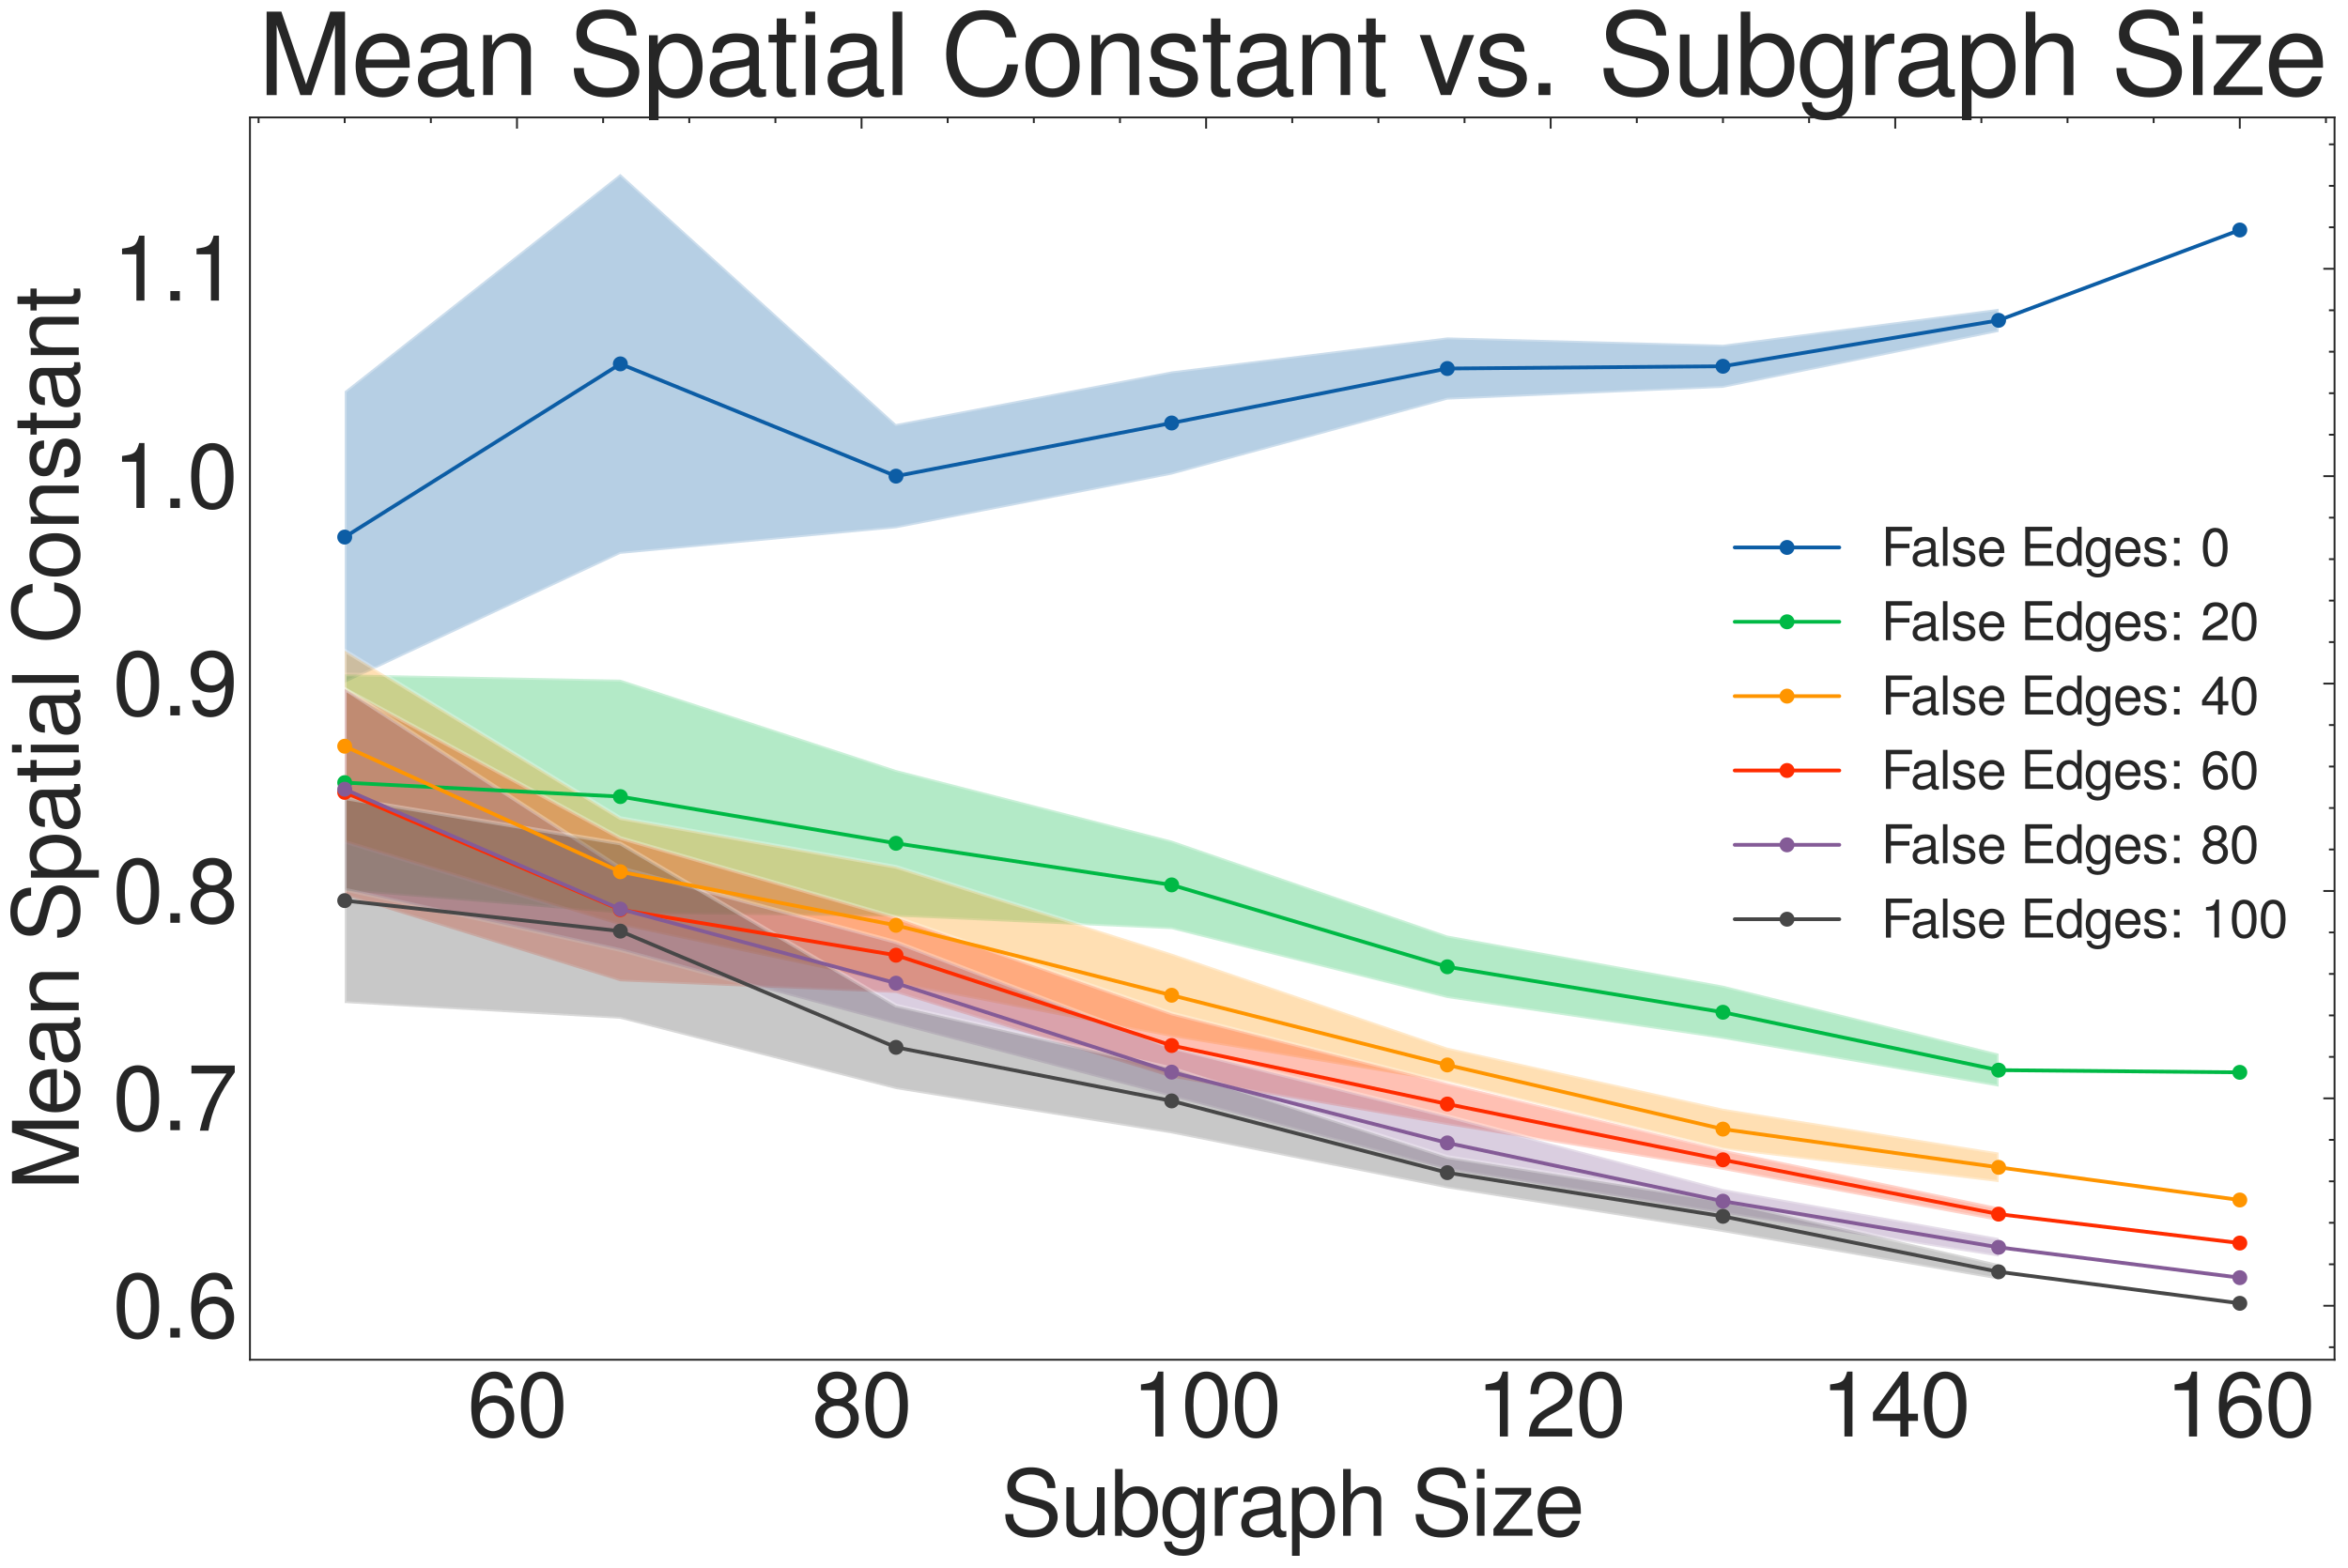 <?xml version="1.0" encoding="utf-8" standalone="no"?>
<!DOCTYPE svg PUBLIC "-//W3C//DTD SVG 1.1//EN"
  "http://www.w3.org/Graphics/SVG/1.1/DTD/svg11.dtd">
<svg xmlns:xlink="http://www.w3.org/1999/xlink" width="628.506pt" height="419.888pt" viewBox="0 0 628.506 419.888" xmlns="http://www.w3.org/2000/svg" version="1.1">
 <defs>
  <style type="text/css">*{stroke-linejoin: round; stroke-linecap: butt}</style>
 </defs>
 <g id="figure_1">
  <g id="patch_1">
   <path d="M 0 419.888 
L 628.506 419.888 
L 628.506 0 
L 0 0 
z
" style="fill: #ffffff"/>
  </g>
  <g id="axes_1">
   <g id="patch_2">
    <path d="M 66.906 364.088 
L 624.906 364.088 
L 624.906 31.448 
L 66.906 31.448 
z
" style="fill: #ffffff"/>
   </g>
   <g id="matplotlib.axis_1">
    <g id="xtick_1">
     <g id="line2d_1">
      <defs>
       <path id="mb6215bb2c9" d="M 0 0 
L 0 3 
" style="stroke: #262626; stroke-width: 0.5"/>
      </defs>
      <g>
       <use xlink:href="#mb6215bb2c9" x="138.385" y="31.448" style="fill: #262626; stroke: #262626; stroke-width: 0.5"/>
      </g>
     </g>
     <g id="text_1">
      <!-- $\mathdefault{60}$ -->
      <g style="fill: #262626" transform="translate(125.091 384.624) scale(0.24 -0.24)">
       <defs>
        <path id="NimbusSanL-Regu-36" d="M 3187 3382 
C 3078 4111 2592 4544 1901 4544 
C 1402 4544 954 4302 685 3900 
C 403 3460 275 2904 275 2081 
C 275 1321 390 836 659 434 
C 902 69 1299 -128 1798 -128 
C 2662 -128 3283 518 3283 1415 
C 3283 2268 2707 2868 1894 2868 
C 1446 2868 1094 2695 851 2362 
C 858 3444 1216 4044 1862 4044 
C 2259 4044 2534 3803 2624 3382 
L 3187 3382 
z
M 1824 2368 
C 2368 2368 2707 1986 2707 1370 
C 2707 793 2323 372 1805 372 
C 1280 372 883 813 883 1402 
C 883 1973 1267 2368 1824 2368 
z
" transform="scale(0.016)"/>
        <path id="NimbusSanL-Regu-30" d="M 1760 4544 
C 1338 4544 954 4360 717 4046 
C 422 3651 275 3044 275 2208 
C 275 683 787 -128 1760 -128 
C 2720 -128 3245 683 3245 2170 
C 3245 3050 3104 3638 2803 4046 
C 2566 4366 2189 4544 1760 4544 
z
M 1760 4044 
C 2368 4044 2669 3432 2669 2221 
C 2669 939 2374 340 1747 340 
C 1152 340 851 965 851 2202 
C 851 3438 1152 4044 1760 4044 
z
" transform="scale(0.016)"/>
       </defs>
       <use xlink:href="#NimbusSanL-Regu-36" transform="scale(0.996)"/>
       <use xlink:href="#NimbusSanL-Regu-30" transform="translate(55.392 0) scale(0.996)"/>
      </g>
     </g>
    </g>
    <g id="xtick_2">
     <g id="line2d_2">
      <g>
       <use xlink:href="#mb6215bb2c9" x="230.617" y="31.448" style="fill: #262626; stroke: #262626; stroke-width: 0.5"/>
      </g>
     </g>
     <g id="text_2">
      <!-- $\mathdefault{80}$ -->
      <g style="fill: #262626" transform="translate(217.323 384.624) scale(0.24 -0.24)">
       <defs>
        <path id="NimbusSanL-Regu-38" d="M 2502 2399 
C 2970 2680 3123 2910 3123 3338 
C 3123 4046 2566 4544 1760 4544 
C 960 4544 397 4046 397 3338 
C 397 2917 550 2687 1011 2399 
C 493 2150 237 1774 237 1276 
C 237 446 864 -128 1760 -128 
C 2656 -128 3283 447 3283 1270 
C 3283 1774 3027 2150 2502 2399 
z
M 1760 4044 
C 2240 4044 2547 3764 2547 3325 
C 2547 2904 2234 2624 1760 2624 
C 1286 2624 973 2904 973 3331 
C 973 3764 1286 4044 1760 4044 
z
M 1760 2149 
C 2323 2149 2707 1792 2707 1263 
C 2707 729 2323 372 1747 372 
C 1197 372 813 735 813 1263 
C 813 1792 1197 2149 1760 2149 
z
" transform="scale(0.016)"/>
       </defs>
       <use xlink:href="#NimbusSanL-Regu-38" transform="scale(0.996)"/>
       <use xlink:href="#NimbusSanL-Regu-30" transform="translate(55.392 0) scale(0.996)"/>
      </g>
     </g>
    </g>
    <g id="xtick_3">
     <g id="line2d_3">
      <g>
       <use xlink:href="#mb6215bb2c9" x="322.848" y="31.448" style="fill: #262626; stroke: #262626; stroke-width: 0.5"/>
      </g>
     </g>
     <g id="text_3">
      <!-- $\mathdefault{100}$ -->
      <g style="fill: #262626" transform="translate(302.907 384.624) scale(0.24 -0.24)">
       <defs>
        <path id="NimbusSanL-Regu-31" d="M 1658 3238 
L 1658 0 
L 2221 0 
L 2221 4545 
L 1850 4545 
C 1651 3847 1523 3751 653 3642 
L 653 3238 
L 1658 3238 
z
" transform="scale(0.016)"/>
       </defs>
       <use xlink:href="#NimbusSanL-Regu-31" transform="scale(0.996)"/>
       <use xlink:href="#NimbusSanL-Regu-30" transform="translate(55.392 0) scale(0.996)"/>
       <use xlink:href="#NimbusSanL-Regu-30" transform="translate(110.783 0) scale(0.996)"/>
      </g>
     </g>
    </g>
    <g id="xtick_4">
     <g id="line2d_4">
      <g>
       <use xlink:href="#mb6215bb2c9" x="415.08" y="31.448" style="fill: #262626; stroke: #262626; stroke-width: 0.5"/>
      </g>
     </g>
     <g id="text_4">
      <!-- $\mathdefault{120}$ -->
      <g style="fill: #262626" transform="translate(395.139 384.624) scale(0.24 -0.24)">
       <defs>
        <path id="NimbusSanL-Regu-32" d="M 3238 558 
L 851 558 
C 909 930 1114 1167 1670 1494 
L 2310 1840 
C 2944 2186 3270 2653 3270 3211 
C 3270 3589 3117 3942 2848 4185 
C 2579 4429 2246 4544 1818 4544 
C 1242 4544 813 4339 563 3955 
C 403 3711 333 3429 320 2967 
L 883 2967 
C 902 3275 941 3461 1018 3608 
C 1165 3884 1459 4051 1798 4051 
C 2310 4051 2694 3685 2694 3198 
C 2694 2839 2483 2531 2080 2301 
L 1491 1968 
C 544 1430 269 1000 218 0 
L 3238 0 
L 3238 558 
z
" transform="scale(0.016)"/>
       </defs>
       <use xlink:href="#NimbusSanL-Regu-31" transform="scale(0.996)"/>
       <use xlink:href="#NimbusSanL-Regu-32" transform="translate(55.392 0) scale(0.996)"/>
       <use xlink:href="#NimbusSanL-Regu-30" transform="translate(110.783 0) scale(0.996)"/>
      </g>
     </g>
    </g>
    <g id="xtick_5">
     <g id="line2d_5">
      <g>
       <use xlink:href="#mb6215bb2c9" x="507.311" y="31.448" style="fill: #262626; stroke: #262626; stroke-width: 0.5"/>
      </g>
     </g>
     <g id="text_5">
      <!-- $\mathdefault{140}$ -->
      <g style="fill: #262626" transform="translate(487.37 384.624) scale(0.24 -0.24)">
       <defs>
        <path id="NimbusSanL-Regu-34" d="M 2093 1088 
L 2093 0 
L 2656 0 
L 2656 1088 
L 3328 1088 
L 3328 1594 
L 2656 1594 
L 2656 4545 
L 2240 4545 
L 179 1684 
L 179 1088 
L 2093 1088 
z
M 2093 1594 
L 672 1594 
L 2093 3583 
L 2093 1594 
z
" transform="scale(0.016)"/>
       </defs>
       <use xlink:href="#NimbusSanL-Regu-31" transform="scale(0.996)"/>
       <use xlink:href="#NimbusSanL-Regu-34" transform="translate(55.392 0) scale(0.996)"/>
       <use xlink:href="#NimbusSanL-Regu-30" transform="translate(110.783 0) scale(0.996)"/>
      </g>
     </g>
    </g>
    <g id="xtick_6">
     <g id="line2d_6">
      <g>
       <use xlink:href="#mb6215bb2c9" x="599.542" y="31.448" style="fill: #262626; stroke: #262626; stroke-width: 0.5"/>
      </g>
     </g>
     <g id="text_6">
      <!-- $\mathdefault{160}$ -->
      <g style="fill: #262626" transform="translate(579.601 384.624) scale(0.24 -0.24)">
       <use xlink:href="#NimbusSanL-Regu-31" transform="scale(0.996)"/>
       <use xlink:href="#NimbusSanL-Regu-36" transform="translate(55.392 0) scale(0.996)"/>
       <use xlink:href="#NimbusSanL-Regu-30" transform="translate(110.783 0) scale(0.996)"/>
      </g>
     </g>
    </g>
    <g id="xtick_7">
     <g id="line2d_7">
      <defs>
       <path id="m97817e2dad" d="M 0 0 
L 0 1.5 
" style="stroke: #262626; stroke-width: 0.5"/>
      </defs>
      <g>
       <use xlink:href="#m97817e2dad" x="69.212" y="31.448" style="fill: #262626; stroke: #262626; stroke-width: 0.5"/>
      </g>
     </g>
    </g>
    <g id="xtick_8">
     <g id="line2d_8">
      <g>
       <use xlink:href="#m97817e2dad" x="92.27" y="31.448" style="fill: #262626; stroke: #262626; stroke-width: 0.5"/>
      </g>
     </g>
    </g>
    <g id="xtick_9">
     <g id="line2d_9">
      <g>
       <use xlink:href="#m97817e2dad" x="115.328" y="31.448" style="fill: #262626; stroke: #262626; stroke-width: 0.5"/>
      </g>
     </g>
    </g>
    <g id="xtick_10">
     <g id="line2d_10">
      <g>
       <use xlink:href="#m97817e2dad" x="161.443" y="31.448" style="fill: #262626; stroke: #262626; stroke-width: 0.5"/>
      </g>
     </g>
    </g>
    <g id="xtick_11">
     <g id="line2d_11">
      <g>
       <use xlink:href="#m97817e2dad" x="184.501" y="31.448" style="fill: #262626; stroke: #262626; stroke-width: 0.5"/>
      </g>
     </g>
    </g>
    <g id="xtick_12">
     <g id="line2d_12">
      <g>
       <use xlink:href="#m97817e2dad" x="207.559" y="31.448" style="fill: #262626; stroke: #262626; stroke-width: 0.5"/>
      </g>
     </g>
    </g>
    <g id="xtick_13">
     <g id="line2d_13">
      <g>
       <use xlink:href="#m97817e2dad" x="253.675" y="31.448" style="fill: #262626; stroke: #262626; stroke-width: 0.5"/>
      </g>
     </g>
    </g>
    <g id="xtick_14">
     <g id="line2d_14">
      <g>
       <use xlink:href="#m97817e2dad" x="276.733" y="31.448" style="fill: #262626; stroke: #262626; stroke-width: 0.5"/>
      </g>
     </g>
    </g>
    <g id="xtick_15">
     <g id="line2d_15">
      <g>
       <use xlink:href="#m97817e2dad" x="299.79" y="31.448" style="fill: #262626; stroke: #262626; stroke-width: 0.5"/>
      </g>
     </g>
    </g>
    <g id="xtick_16">
     <g id="line2d_16">
      <g>
       <use xlink:href="#m97817e2dad" x="345.906" y="31.448" style="fill: #262626; stroke: #262626; stroke-width: 0.5"/>
      </g>
     </g>
    </g>
    <g id="xtick_17">
     <g id="line2d_17">
      <g>
       <use xlink:href="#m97817e2dad" x="368.964" y="31.448" style="fill: #262626; stroke: #262626; stroke-width: 0.5"/>
      </g>
     </g>
    </g>
    <g id="xtick_18">
     <g id="line2d_18">
      <g>
       <use xlink:href="#m97817e2dad" x="392.022" y="31.448" style="fill: #262626; stroke: #262626; stroke-width: 0.5"/>
      </g>
     </g>
    </g>
    <g id="xtick_19">
     <g id="line2d_19">
      <g>
       <use xlink:href="#m97817e2dad" x="438.137" y="31.448" style="fill: #262626; stroke: #262626; stroke-width: 0.5"/>
      </g>
     </g>
    </g>
    <g id="xtick_20">
     <g id="line2d_20">
      <g>
       <use xlink:href="#m97817e2dad" x="461.195" y="31.448" style="fill: #262626; stroke: #262626; stroke-width: 0.5"/>
      </g>
     </g>
    </g>
    <g id="xtick_21">
     <g id="line2d_21">
      <g>
       <use xlink:href="#m97817e2dad" x="484.253" y="31.448" style="fill: #262626; stroke: #262626; stroke-width: 0.5"/>
      </g>
     </g>
    </g>
    <g id="xtick_22">
     <g id="line2d_22">
      <g>
       <use xlink:href="#m97817e2dad" x="530.369" y="31.448" style="fill: #262626; stroke: #262626; stroke-width: 0.5"/>
      </g>
     </g>
    </g>
    <g id="xtick_23">
     <g id="line2d_23">
      <g>
       <use xlink:href="#m97817e2dad" x="553.427" y="31.448" style="fill: #262626; stroke: #262626; stroke-width: 0.5"/>
      </g>
     </g>
    </g>
    <g id="xtick_24">
     <g id="line2d_24">
      <g>
       <use xlink:href="#m97817e2dad" x="576.485" y="31.448" style="fill: #262626; stroke: #262626; stroke-width: 0.5"/>
      </g>
     </g>
    </g>
    <g id="xtick_25">
     <g id="line2d_25">
      <g>
       <use xlink:href="#m97817e2dad" x="622.6" y="31.448" style="fill: #262626; stroke: #262626; stroke-width: 0.5"/>
      </g>
     </g>
    </g>
    <g id="text_7">
     <!-- Subgraph Size -->
     <g style="fill: #262626" transform="translate(267.911 411.195) scale(0.24 -0.24)">
      <defs>
       <path id="NimbusSanL-Regu-53" d="M 3814 3335 
C 3808 4255 3181 4788 2106 4788 
C 1082 4788 448 4260 448 3410 
C 448 2837 749 2477 1363 2316 
L 2522 2007 
C 3110 1852 3379 1614 3379 1247 
C 3379 995 3245 738 3046 597 
C 2861 468 2566 397 2189 397 
C 1683 397 1338 520 1114 790 
C 941 996 864 1222 870 1511 
L 307 1511 
C 314 1081 397 798 582 540 
C 902 103 1440 -128 2150 -128 
C 2707 -128 3162 1 3462 232 
C 3776 483 3974 901 3974 1307 
C 3974 1886 3616 2311 2982 2485 
L 1811 2801 
C 1248 2955 1043 3135 1043 3496 
C 1043 3972 1459 4288 2086 4288 
C 2829 4288 3245 3947 3251 3335 
L 3814 3335 
z
" transform="scale(0.016)"/>
       <path id="NimbusSanL-Regu-75" d="M 3085 33 
L 3085 3392 
L 2554 3392 
L 2554 1479 
C 2554 790 2195 340 1638 340 
C 1216 340 947 597 947 1003 
L 947 3392 
L 416 3392 
L 416 792 
C 416 232 832 -128 1485 -128 
C 1978 -128 2291 45 2605 488 
L 2605 33 
L 3085 33 
z
" transform="scale(0.016)"/>
       <path id="NimbusSanL-Regu-62" d="M 346 4672 
L 346 -2 
L 826 -2 
L 826 448 
C 1082 57 1421 -128 1888 -128 
C 2771 -128 3347 592 3347 1702 
C 3347 2786 2797 3456 1914 3456 
C 1453 3456 1126 3282 877 2905 
L 877 4672 
L 346 4672 
z
M 1811 2956 
C 2406 2956 2790 2440 2790 1645 
C 2790 887 2394 372 1811 372 
C 1248 372 877 881 877 1664 
C 877 2447 1248 2956 1811 2956 
z
" transform="scale(0.016)"/>
       <path id="NimbusSanL-Regu-67" d="M 2637 3341 
L 2637 2854 
C 2368 3252 2042 3438 1613 3438 
C 762 3438 186 2692 186 1600 
C 186 1048 333 598 608 276 
C 858 -7 1216 -173 1568 -173 
C 1990 -173 2285 6 2586 429 
L 2586 258 
C 2586 -192 2528 -465 2394 -649 
C 2253 -844 1978 -959 1651 -959 
C 1408 -959 1190 -896 1043 -783 
C 922 -688 870 -600 838 -406 
L 294 -406 
C 352 -1033 845 -1408 1632 -1408 
C 2131 -1408 2560 -1247 2778 -979 
C 3034 -671 3130 -249 3130 538 
L 3130 3341 
L 2637 3341 
z
M 1670 2944 
C 2246 2944 2586 2455 2586 1613 
C 2586 808 2240 320 1677 320 
C 1094 320 742 816 742 1632 
C 742 2442 1101 2944 1670 2944 
z
" transform="scale(0.016)"/>
       <path id="NimbusSanL-Regu-72" d="M 442 3359 
L 442 0 
L 979 0 
L 979 1741 
C 979 2221 1101 2535 1357 2720 
C 1523 2842 1683 2880 2054 2880 
L 2054 3432 
C 1965 3444 1920 3444 1850 3444 
C 1504 3444 1242 3240 934 2746 
L 934 3359 
L 442 3359 
z
" transform="scale(0.016)"/>
       <path id="NimbusSanL-Regu-61" d="M 3424 333 
C 3366 320 3341 320 3309 320 
C 3123 320 3021 415 3021 581 
L 3021 2545 
C 3021 3137 2586 3456 1760 3456 
C 1274 3456 870 3316 646 3066 
C 493 2893 429 2702 416 2370 
L 954 2370 
C 998 2777 1242 2962 1741 2962 
C 2221 2962 2490 2783 2490 2465 
L 2490 2325 
C 2490 2101 2355 2006 1933 1955 
C 1178 1860 1062 1834 858 1751 
C 467 1592 269 1292 269 859 
C 269 254 691 -128 1370 -128 
C 1792 -128 2131 19 2509 365 
C 2547 25 2714 -128 3059 -128 
C 3168 -128 3251 -116 3424 -70 
L 3424 333 
z
M 2490 1072 
C 2490 893 2438 785 2278 639 
C 2061 441 1798 340 1485 340 
C 1069 340 826 537 826 874 
C 826 1225 1062 1403 1632 1486 
C 2195 1562 2310 1588 2490 1670 
L 2490 1072 
z
" transform="scale(0.016)"/>
       <path id="NimbusSanL-Regu-70" d="M 346 -1408 
L 883 -1408 
L 883 320 
C 1165 -27 1478 -180 1914 -180 
C 2778 -180 3347 522 3347 1599 
C 3347 2734 2797 3444 1907 3444 
C 1453 3444 1088 3238 838 2841 
L 838 3349 
L 346 3349 
L 346 -1408 
z
M 1818 2944 
C 2406 2944 2790 2420 2790 1612 
C 2790 843 2400 320 1818 320 
C 1254 320 883 837 883 1632 
C 883 2427 1254 2944 1818 2944 
z
" transform="scale(0.016)"/>
       <path id="NimbusSanL-Regu-68" d="M 448 4672 
L 448 -2 
L 979 -2 
L 979 1852 
C 979 2539 1338 2988 1888 2988 
C 2061 2988 2234 2930 2362 2834 
C 2515 2725 2579 2564 2579 2327 
L 2579 -2 
L 3110 -2 
L 3110 2538 
C 3110 3103 2707 3456 2054 3456 
C 1581 3456 1293 3308 979 2898 
L 979 4672 
L 448 4672 
z
" transform="scale(0.016)"/>
       <path id="NimbusSanL-Regu-69" d="M 960 3359 
L 429 3359 
L 429 0 
L 960 0 
L 960 3359 
z
M 960 4672 
L 422 4672 
L 422 3999 
L 960 3999 
L 960 4672 
z
" transform="scale(0.016)"/>
       <path id="NimbusSanL-Regu-7a" d="M 2835 3348 
L 333 3348 
L 333 2880 
L 2202 2880 
L 198 481 
L 198 0 
L 2925 0 
L 2925 468 
L 845 468 
L 2835 2874 
L 2835 3348 
z
" transform="scale(0.016)"/>
       <path id="NimbusSanL-Regu-65" d="M 3283 1529 
C 3283 2034 3245 2338 3149 2584 
C 2931 3127 2419 3456 1792 3456 
C 858 3456 256 2742 256 1645 
C 256 547 838 -128 1779 -128 
C 2547 -128 3078 310 3213 1044 
L 2675 1044 
C 2528 598 2227 365 1798 365 
C 1459 365 1171 520 992 805 
C 864 998 819 1193 813 1529 
L 3283 1529 
z
M 826 1984 
C 870 2577 1248 2962 1786 2962 
C 2310 2962 2714 2530 2714 1984 
C 2714 1984 2714 1984 2707 1984 
L 826 1984 
z
" transform="scale(0.016)"/>
      </defs>
      <use xlink:href="#NimbusSanL-Regu-53" transform="scale(0.996)"/>
      <use xlink:href="#NimbusSanL-Regu-75" transform="translate(66.45 0) scale(0.996)"/>
      <use xlink:href="#NimbusSanL-Regu-62" transform="translate(121.842 0) scale(0.996)"/>
      <use xlink:href="#NimbusSanL-Regu-67" transform="translate(177.233 0) scale(0.996)"/>
      <use xlink:href="#NimbusSanL-Regu-72" transform="translate(231.629 0) scale(0.996)"/>
      <use xlink:href="#NimbusSanL-Regu-61" transform="translate(263.808 0) scale(0.996)"/>
      <use xlink:href="#NimbusSanL-Regu-70" transform="translate(319.2 0) scale(0.996)"/>
      <use xlink:href="#NimbusSanL-Regu-68" transform="translate(374.591 0) scale(0.996)"/>
      <use xlink:href="#NimbusSanL-Regu-53" transform="translate(457.678 0) scale(0.996)"/>
      <use xlink:href="#NimbusSanL-Regu-69" transform="translate(524.128 0) scale(0.996)"/>
      <use xlink:href="#NimbusSanL-Regu-7a" transform="translate(546.245 0) scale(0.996)"/>
      <use xlink:href="#NimbusSanL-Regu-65" transform="translate(594.565 0) scale(0.996)"/>
     </g>
    </g>
   </g>
   <g id="matplotlib.axis_2">
    <g id="ytick_1">
     <g id="line2d_26">
      <defs>
       <path id="ma98d9c7841" d="M 0 0 
L -3 0 
" style="stroke: #262626; stroke-width: 0.5"/>
      </defs>
      <g>
       <use xlink:href="#ma98d9c7841" x="624.906" y="349.625" style="fill: #262626; stroke: #262626; stroke-width: 0.5"/>
      </g>
     </g>
     <g id="text_8">
      <!-- $\mathdefault{0.6}$ -->
      <g style="fill: #262626" transform="translate(30.171 358.143) scale(0.24 -0.24)">
       <defs>
        <path id="NimbusSanL-Regu-2e" d="M 1222 667 
L 557 667 
L 557 0 
L 1222 0 
L 1222 667 
z
" transform="scale(0.016)"/>
       </defs>
       <use xlink:href="#NimbusSanL-Regu-30" transform="scale(0.996)"/>
       <use xlink:href="#NimbusSanL-Regu-2e" transform="translate(55.392 0) scale(0.996)"/>
       <use xlink:href="#NimbusSanL-Regu-36" transform="translate(83.087 0) scale(0.996)"/>
      </g>
     </g>
    </g>
    <g id="ytick_2">
     <g id="line2d_27">
      <g>
       <use xlink:href="#ma98d9c7841" x="624.906" y="294.093" style="fill: #262626; stroke: #262626; stroke-width: 0.5"/>
      </g>
     </g>
     <g id="text_9">
      <!-- $\mathdefault{0.7}$ -->
      <g style="fill: #262626" transform="translate(30.171 302.611) scale(0.24 -0.24)">
       <defs>
        <path id="NimbusSanL-Regu-37" d="M 3328 4525 
L 294 4525 
L 294 3968 
L 2746 3968 
C 1664 2418 1222 1466 883 -32 
L 1485 -32 
C 1734 1427 2304 2681 3328 4051 
L 3328 4525 
z
" transform="scale(0.016)"/>
       </defs>
       <use xlink:href="#NimbusSanL-Regu-30" transform="scale(0.996)"/>
       <use xlink:href="#NimbusSanL-Regu-2e" transform="translate(55.392 0) scale(0.996)"/>
       <use xlink:href="#NimbusSanL-Regu-37" transform="translate(83.087 0) scale(0.996)"/>
      </g>
     </g>
    </g>
    <g id="ytick_3">
     <g id="line2d_28">
      <g>
       <use xlink:href="#ma98d9c7841" x="624.906" y="238.562" style="fill: #262626; stroke: #262626; stroke-width: 0.5"/>
      </g>
     </g>
     <g id="text_10">
      <!-- $\mathdefault{0.8}$ -->
      <g style="fill: #262626" transform="translate(30.171 247.08) scale(0.24 -0.24)">
       <use xlink:href="#NimbusSanL-Regu-30" transform="scale(0.996)"/>
       <use xlink:href="#NimbusSanL-Regu-2e" transform="translate(55.392 0) scale(0.996)"/>
       <use xlink:href="#NimbusSanL-Regu-38" transform="translate(83.087 0) scale(0.996)"/>
      </g>
     </g>
    </g>
    <g id="ytick_4">
     <g id="line2d_29">
      <g>
       <use xlink:href="#ma98d9c7841" x="624.906" y="183.031" style="fill: #262626; stroke: #262626; stroke-width: 0.5"/>
      </g>
     </g>
     <g id="text_11">
      <!-- $\mathdefault{0.9}$ -->
      <g style="fill: #262626" transform="translate(30.171 191.549) scale(0.24 -0.24)">
       <defs>
        <path id="NimbusSanL-Regu-39" d="M 339 1064 
C 448 316 934 -128 1626 -128 
C 2125 -128 2579 114 2842 516 
C 3130 956 3258 1512 3258 2335 
C 3258 3095 3142 3580 2874 3982 
C 2624 4347 2227 4544 1728 4544 
C 864 4544 243 3909 243 3027 
C 243 2190 819 1600 1638 1600 
C 2067 1600 2381 1754 2675 2106 
C 2669 991 2310 372 1664 372 
C 1267 372 992 624 902 1064 
L 339 1064 
z
M 1722 4051 
C 2246 4051 2643 3622 2643 3041 
C 2643 2491 2253 2100 1702 2100 
C 1158 2100 819 2472 819 3072 
C 819 3640 1203 4051 1722 4051 
z
" transform="scale(0.016)"/>
       </defs>
       <use xlink:href="#NimbusSanL-Regu-30" transform="scale(0.996)"/>
       <use xlink:href="#NimbusSanL-Regu-2e" transform="translate(55.392 0) scale(0.996)"/>
       <use xlink:href="#NimbusSanL-Regu-39" transform="translate(83.087 0) scale(0.996)"/>
      </g>
     </g>
    </g>
    <g id="ytick_5">
     <g id="line2d_30">
      <g>
       <use xlink:href="#ma98d9c7841" x="624.906" y="127.499" style="fill: #262626; stroke: #262626; stroke-width: 0.5"/>
      </g>
     </g>
     <g id="text_12">
      <!-- $\mathdefault{1.0}$ -->
      <g style="fill: #262626" transform="translate(30.171 136.017) scale(0.24 -0.24)">
       <use xlink:href="#NimbusSanL-Regu-31" transform="scale(0.996)"/>
       <use xlink:href="#NimbusSanL-Regu-2e" transform="translate(55.392 0) scale(0.996)"/>
       <use xlink:href="#NimbusSanL-Regu-30" transform="translate(83.087 0) scale(0.996)"/>
      </g>
     </g>
    </g>
    <g id="ytick_6">
     <g id="line2d_31">
      <g>
       <use xlink:href="#ma98d9c7841" x="624.906" y="71.968" style="fill: #262626; stroke: #262626; stroke-width: 0.5"/>
      </g>
     </g>
     <g id="text_13">
      <!-- $\mathdefault{1.1}$ -->
      <g style="fill: #262626" transform="translate(30.171 80.486) scale(0.24 -0.24)">
       <use xlink:href="#NimbusSanL-Regu-31" transform="scale(0.996)"/>
       <use xlink:href="#NimbusSanL-Regu-2e" transform="translate(55.392 0) scale(0.996)"/>
       <use xlink:href="#NimbusSanL-Regu-31" transform="translate(83.087 0) scale(0.996)"/>
      </g>
     </g>
    </g>
    <g id="ytick_7">
     <g id="line2d_32">
      <defs>
       <path id="mb65199cc79" d="M 0 0 
L -1.5 0 
" style="stroke: #262626; stroke-width: 0.5"/>
      </defs>
      <g>
       <use xlink:href="#mb65199cc79" x="624.906" y="360.731" style="fill: #262626; stroke: #262626; stroke-width: 0.5"/>
      </g>
     </g>
    </g>
    <g id="ytick_8">
     <g id="line2d_33">
      <g>
       <use xlink:href="#mb65199cc79" x="624.906" y="338.518" style="fill: #262626; stroke: #262626; stroke-width: 0.5"/>
      </g>
     </g>
    </g>
    <g id="ytick_9">
     <g id="line2d_34">
      <g>
       <use xlink:href="#mb65199cc79" x="624.906" y="327.412" style="fill: #262626; stroke: #262626; stroke-width: 0.5"/>
      </g>
     </g>
    </g>
    <g id="ytick_10">
     <g id="line2d_35">
      <g>
       <use xlink:href="#mb65199cc79" x="624.906" y="316.306" style="fill: #262626; stroke: #262626; stroke-width: 0.5"/>
      </g>
     </g>
    </g>
    <g id="ytick_11">
     <g id="line2d_36">
      <g>
       <use xlink:href="#mb65199cc79" x="624.906" y="305.2" style="fill: #262626; stroke: #262626; stroke-width: 0.5"/>
      </g>
     </g>
    </g>
    <g id="ytick_12">
     <g id="line2d_37">
      <g>
       <use xlink:href="#mb65199cc79" x="624.906" y="282.987" style="fill: #262626; stroke: #262626; stroke-width: 0.5"/>
      </g>
     </g>
    </g>
    <g id="ytick_13">
     <g id="line2d_38">
      <g>
       <use xlink:href="#mb65199cc79" x="624.906" y="271.881" style="fill: #262626; stroke: #262626; stroke-width: 0.5"/>
      </g>
     </g>
    </g>
    <g id="ytick_14">
     <g id="line2d_39">
      <g>
       <use xlink:href="#mb65199cc79" x="624.906" y="260.775" style="fill: #262626; stroke: #262626; stroke-width: 0.5"/>
      </g>
     </g>
    </g>
    <g id="ytick_15">
     <g id="line2d_40">
      <g>
       <use xlink:href="#mb65199cc79" x="624.906" y="249.668" style="fill: #262626; stroke: #262626; stroke-width: 0.5"/>
      </g>
     </g>
    </g>
    <g id="ytick_16">
     <g id="line2d_41">
      <g>
       <use xlink:href="#mb65199cc79" x="624.906" y="227.456" style="fill: #262626; stroke: #262626; stroke-width: 0.5"/>
      </g>
     </g>
    </g>
    <g id="ytick_17">
     <g id="line2d_42">
      <g>
       <use xlink:href="#mb65199cc79" x="624.906" y="216.349" style="fill: #262626; stroke: #262626; stroke-width: 0.5"/>
      </g>
     </g>
    </g>
    <g id="ytick_18">
     <g id="line2d_43">
      <g>
       <use xlink:href="#mb65199cc79" x="624.906" y="205.243" style="fill: #262626; stroke: #262626; stroke-width: 0.5"/>
      </g>
     </g>
    </g>
    <g id="ytick_19">
     <g id="line2d_44">
      <g>
       <use xlink:href="#mb65199cc79" x="624.906" y="194.137" style="fill: #262626; stroke: #262626; stroke-width: 0.5"/>
      </g>
     </g>
    </g>
    <g id="ytick_20">
     <g id="line2d_45">
      <g>
       <use xlink:href="#mb65199cc79" x="624.906" y="171.924" style="fill: #262626; stroke: #262626; stroke-width: 0.5"/>
      </g>
     </g>
    </g>
    <g id="ytick_21">
     <g id="line2d_46">
      <g>
       <use xlink:href="#mb65199cc79" x="624.906" y="160.818" style="fill: #262626; stroke: #262626; stroke-width: 0.5"/>
      </g>
     </g>
    </g>
    <g id="ytick_22">
     <g id="line2d_47">
      <g>
       <use xlink:href="#mb65199cc79" x="624.906" y="149.712" style="fill: #262626; stroke: #262626; stroke-width: 0.5"/>
      </g>
     </g>
    </g>
    <g id="ytick_23">
     <g id="line2d_48">
      <g>
       <use xlink:href="#mb65199cc79" x="624.906" y="138.606" style="fill: #262626; stroke: #262626; stroke-width: 0.5"/>
      </g>
     </g>
    </g>
    <g id="ytick_24">
     <g id="line2d_49">
      <g>
       <use xlink:href="#mb65199cc79" x="624.906" y="116.393" style="fill: #262626; stroke: #262626; stroke-width: 0.5"/>
      </g>
     </g>
    </g>
    <g id="ytick_25">
     <g id="line2d_50">
      <g>
       <use xlink:href="#mb65199cc79" x="624.906" y="105.287" style="fill: #262626; stroke: #262626; stroke-width: 0.5"/>
      </g>
     </g>
    </g>
    <g id="ytick_26">
     <g id="line2d_51">
      <g>
       <use xlink:href="#mb65199cc79" x="624.906" y="94.181" style="fill: #262626; stroke: #262626; stroke-width: 0.5"/>
      </g>
     </g>
    </g>
    <g id="ytick_27">
     <g id="line2d_52">
      <g>
       <use xlink:href="#mb65199cc79" x="624.906" y="83.074" style="fill: #262626; stroke: #262626; stroke-width: 0.5"/>
      </g>
     </g>
    </g>
    <g id="ytick_28">
     <g id="line2d_53">
      <g>
       <use xlink:href="#mb65199cc79" x="624.906" y="60.862" style="fill: #262626; stroke: #262626; stroke-width: 0.5"/>
      </g>
     </g>
    </g>
    <g id="ytick_29">
     <g id="line2d_54">
      <g>
       <use xlink:href="#mb65199cc79" x="624.906" y="49.755" style="fill: #262626; stroke: #262626; stroke-width: 0.5"/>
      </g>
     </g>
    </g>
    <g id="ytick_30">
     <g id="line2d_55">
      <g>
       <use xlink:href="#mb65199cc79" x="624.906" y="38.649" style="fill: #262626; stroke: #262626; stroke-width: 0.5"/>
      </g>
     </g>
    </g>
    <g id="text_14">
     <!-- Mean Spatial Constant -->
     <g style="fill: #262626" transform="translate(21.078 318.705) rotate(-90) scale(0.24 -0.24)">
      <defs>
       <path id="NimbusSanL-Regu-4d" d="M 2995 -2 
L 4307 3915 
L 4307 -2 
L 4870 -2 
L 4870 4672 
L 4045 4672 
L 2688 601 
L 1306 4672 
L 480 4672 
L 480 -2 
L 1043 -2 
L 1043 3915 
L 2368 -2 
L 2995 -2 
z
" transform="scale(0.016)"/>
       <path id="NimbusSanL-Regu-6e" d="M 448 3359 
L 448 0 
L 986 0 
L 986 1853 
C 986 2539 1344 2988 1894 2988 
C 2317 2988 2586 2731 2586 2327 
L 2586 0 
L 3117 0 
L 3117 2539 
C 3117 3097 2701 3456 2054 3456 
C 1555 3456 1235 3263 941 2796 
L 941 3359 
L 448 3359 
z
" transform="scale(0.016)"/>
       <path id="NimbusSanL-Regu-74" d="M 1626 3380 
L 1075 3380 
L 1075 4288 
L 544 4288 
L 544 3380 
L 90 3380 
L 90 2944 
L 544 2944 
L 544 404 
C 544 64 774 -128 1190 -128 
C 1318 -128 1446 -116 1626 -83 
L 1626 366 
C 1555 346 1472 340 1370 340 
C 1139 340 1075 404 1075 641 
L 1075 2944 
L 1626 2944 
L 1626 3380 
z
" transform="scale(0.016)"/>
       <path id="NimbusSanL-Regu-6c" d="M 973 4672 
L 435 4672 
L 435 -2 
L 973 -2 
L 973 4672 
z
" transform="scale(0.016)"/>
       <path id="NimbusSanL-Regu-43" d="M 4237 3229 
C 4051 4252 3462 4750 2438 4750 
C 1811 4750 1306 4552 960 4168 
C 538 3709 307 3045 307 2291 
C 307 1525 544 868 986 414 
C 1344 44 1805 -128 2413 -128 
C 3552 -128 4192 485 4333 1717 
L 3718 1717 
C 3667 1399 3603 1182 3507 997 
C 3315 614 2918 397 2419 397 
C 1491 397 902 1137 902 2298 
C 902 3491 1466 4224 2368 4224 
C 2746 4224 3098 4110 3290 3930 
C 3462 3771 3558 3573 3629 3229 
L 4237 3229 
z
" transform="scale(0.016)"/>
       <path id="NimbusSanL-Regu-6f" d="M 1741 3456 
C 800 3456 230 2786 230 1663 
C 230 541 794 -128 1747 -128 
C 2688 -128 3264 541 3264 1638 
C 3264 2792 2707 3456 1741 3456 
z
M 1747 2962 
C 2349 2962 2707 2472 2707 1645 
C 2707 861 2336 365 1747 365 
C 1152 365 787 855 787 1663 
C 787 2466 1152 2962 1747 2962 
z
" transform="scale(0.016)"/>
       <path id="NimbusSanL-Regu-73" d="M 2803 2427 
C 2797 3085 2362 3456 1587 3456 
C 806 3456 301 3054 301 2436 
C 301 1913 570 1665 1363 1474 
L 1862 1353 
C 2234 1263 2381 1130 2381 888 
C 2381 576 2067 365 1600 365 
C 1312 365 1069 448 934 588 
C 851 684 813 779 781 1014 
L 218 1014 
C 243 241 678 -128 1555 -128 
C 2400 -128 2938 285 2938 929 
C 2938 1426 2656 1701 1990 1860 
L 1478 1981 
C 1043 2082 858 2223 858 2458 
C 858 2764 1133 2962 1568 2962 
C 1997 2962 2227 2777 2240 2427 
L 2803 2427 
z
" transform="scale(0.016)"/>
      </defs>
      <use xlink:href="#NimbusSanL-Regu-4d" transform="scale(0.996)"/>
      <use xlink:href="#NimbusSanL-Regu-65" transform="translate(82.988 0) scale(0.996)"/>
      <use xlink:href="#NimbusSanL-Regu-61" transform="translate(138.38 0) scale(0.996)"/>
      <use xlink:href="#NimbusSanL-Regu-6e" transform="translate(193.772 0) scale(0.996)"/>
      <use xlink:href="#NimbusSanL-Regu-53" transform="translate(276.859 0) scale(0.996)"/>
      <use xlink:href="#NimbusSanL-Regu-70" transform="translate(343.309 0) scale(0.996)"/>
      <use xlink:href="#NimbusSanL-Regu-61" transform="translate(398.7 0) scale(0.996)"/>
      <use xlink:href="#NimbusSanL-Regu-74" transform="translate(454.092 0) scale(0.996)"/>
      <use xlink:href="#NimbusSanL-Regu-69" transform="translate(481.787 0) scale(0.996)"/>
      <use xlink:href="#NimbusSanL-Regu-61" transform="translate(503.904 0) scale(0.996)"/>
      <use xlink:href="#NimbusSanL-Regu-6c" transform="translate(559.296 0) scale(0.996)"/>
      <use xlink:href="#NimbusSanL-Regu-43" transform="translate(609.108 0) scale(0.996)"/>
      <use xlink:href="#NimbusSanL-Regu-6f" transform="translate(681.038 0) scale(0.996)"/>
      <use xlink:href="#NimbusSanL-Regu-6e" transform="translate(736.429 0) scale(0.996)"/>
      <use xlink:href="#NimbusSanL-Regu-73" transform="translate(791.821 0) scale(0.996)"/>
      <use xlink:href="#NimbusSanL-Regu-74" transform="translate(841.634 0) scale(0.996)"/>
      <use xlink:href="#NimbusSanL-Regu-61" transform="translate(869.329 0) scale(0.996)"/>
      <use xlink:href="#NimbusSanL-Regu-6e" transform="translate(924.721 0) scale(0.996)"/>
      <use xlink:href="#NimbusSanL-Regu-74" transform="translate(980.113 0) scale(0.996)"/>
     </g>
    </g>
   </g>
   <g id="PolyCollection_1">
    <defs>
     <path id="me877167c65" d="M 92.27 -315.119 
L 92.27 -237.051 
L 166.055 -271.592 
L 239.84 -278.443 
L 313.625 -292.808 
L 387.41 -312.88 
L 461.195 -316.051 
L 534.98 -331.022 
L 534.98 -337.217 
L 534.98 -337.217 
L 461.195 -327.583 
L 387.41 -329.547 
L 313.625 -320.449 
L 239.84 -306.35 
L 166.055 -373.32 
L 92.27 -315.119 
z
" style="stroke: #ffffff; stroke-opacity: 0.3"/>
    </defs>
    <g clip-path="url(#p37a3b0f663)">
     <use xlink:href="#me877167c65" x="0" y="419.888" style="fill: #0c5da5; fill-opacity: 0.3; stroke: #ffffff; stroke-opacity: 0.3"/>
    </g>
   </g>
   <g id="PolyCollection_2">
    <defs>
     <path id="mb694f3a9e6" d="M 92.27 -239.317 
L 92.27 -181.358 
L 166.055 -175.282 
L 239.84 -174.46 
L 313.625 -171.094 
L 387.41 -152.657 
L 461.195 -141.725 
L 534.98 -128.935 
L 534.98 -137.763 
L 534.98 -137.763 
L 461.195 -155.977 
L 387.41 -169.396 
L 313.625 -194.815 
L 239.84 -213.72 
L 166.055 -237.911 
L 92.27 -239.317 
z
" style="stroke: #ffffff; stroke-opacity: 0.3"/>
    </defs>
    <g clip-path="url(#p37a3b0f663)">
     <use xlink:href="#mb694f3a9e6" x="0" y="419.888" style="fill: #00b945; fill-opacity: 0.3; stroke: #ffffff; stroke-opacity: 0.3"/>
    </g>
   </g>
   <g id="PolyCollection_3">
    <defs>
     <path id="me24935ea88" d="M 92.27 -245.663 
L 92.27 -194.501 
L 166.055 -172.109 
L 239.84 -156.48 
L 313.625 -142.237 
L 387.41 -130.105 
L 461.195 -112.101 
L 534.98 -103.37 
L 534.98 -111.281 
L 534.98 -111.281 
L 461.195 -123.027 
L 387.41 -139.373 
L 313.625 -164.57 
L 239.84 -187.783 
L 166.055 -200.833 
L 92.27 -245.663 
z
" style="stroke: #ffffff; stroke-opacity: 0.3"/>
    </defs>
    <g clip-path="url(#p37a3b0f663)">
     <use xlink:href="#me24935ea88" x="0" y="419.888" style="fill: #ff9500; fill-opacity: 0.3; stroke: #ffffff; stroke-opacity: 0.3"/>
    </g>
   </g>
   <g id="PolyCollection_4">
    <defs>
     <path id="m457e1d2939" d="M 92.27 -235.396 
L 92.27 -180.043 
L 166.055 -157.123 
L 239.84 -154.011 
L 313.625 -131.367 
L 387.41 -118.662 
L 461.195 -106.647 
L 534.98 -92.971 
L 534.98 -96.622 
L 534.98 -96.622 
L 461.195 -112.044 
L 387.41 -129.894 
L 313.625 -148.527 
L 239.84 -174.232 
L 166.055 -195.508 
L 92.27 -235.396 
z
" style="stroke: #ffffff; stroke-opacity: 0.3"/>
    </defs>
    <g clip-path="url(#p37a3b0f663)">
     <use xlink:href="#m457e1d2939" x="0" y="419.888" style="fill: #ff2c00; fill-opacity: 0.3; stroke: #ffffff; stroke-opacity: 0.3"/>
    </g>
   </g>
   <g id="PolyCollection_5">
    <defs>
     <path id="m32d3e71467" d="M 92.27 -235.429 
L 92.27 -181.698 
L 166.055 -165.494 
L 239.84 -145.633 
L 313.625 -126.219 
L 387.41 -106.712 
L 461.195 -95.006 
L 534.98 -83.43 
L 534.98 -88.392 
L 534.98 -88.392 
L 461.195 -101.518 
L 387.41 -121.02 
L 313.625 -139.42 
L 239.84 -167.644 
L 166.055 -187.468 
L 92.27 -235.429 
z
" style="stroke: #ffffff; stroke-opacity: 0.3"/>
    </defs>
    <g clip-path="url(#p37a3b0f663)">
     <use xlink:href="#m32d3e71467" x="0" y="419.888" style="fill: #845b97; fill-opacity: 0.3; stroke: #ffffff; stroke-opacity: 0.3"/>
    </g>
   </g>
   <g id="PolyCollection_6">
    <defs>
     <path id="m57154ff9e8" d="M 92.27 -206.163 
L 92.27 -151.324 
L 166.055 -147.097 
L 239.84 -128.266 
L 313.625 -116.396 
L 387.41 -101.708 
L 461.195 -90.002 
L 534.98 -77.285 
L 534.98 -81.42 
L 534.98 -81.42 
L 461.195 -98.421 
L 387.41 -110.096 
L 313.625 -133.828 
L 239.84 -150.646 
L 166.055 -194.047 
L 92.27 -206.163 
z
" style="stroke: #ffffff; stroke-opacity: 0.3"/>
    </defs>
    <g clip-path="url(#p37a3b0f663)">
     <use xlink:href="#m57154ff9e8" x="0" y="419.888" style="fill: #474747; fill-opacity: 0.3; stroke: #ffffff; stroke-opacity: 0.3"/>
    </g>
   </g>
   <g id="line2d_56">
    <path d="M 92.27 143.803 
L 166.055 97.432 
L 239.84 127.491 
L 313.625 113.26 
L 387.41 98.675 
L 461.195 98.071 
L 534.98 85.769 
L 599.542 61.586 
" clip-path="url(#p37a3b0f663)" style="fill: none; stroke: #0c5da5; stroke-linecap: round"/>
    <defs>
     <path id="mf4fbb69353" d="M 0 1.5 
C 0.398 1.5 0.779 1.342 1.061 1.061 
C 1.342 0.779 1.5 0.398 1.5 0 
C 1.5 -0.398 1.342 -0.779 1.061 -1.061 
C 0.779 -1.342 0.398 -1.5 0 -1.5 
C -0.398 -1.5 -0.779 -1.342 -1.061 -1.061 
C -1.342 -0.779 -1.5 -0.398 -1.5 0 
C -1.5 0.398 -1.342 0.779 -1.061 1.061 
C -0.779 1.342 -0.398 1.5 0 1.5 
z
" style="stroke: #0c5da5"/>
    </defs>
    <g clip-path="url(#p37a3b0f663)">
     <use xlink:href="#mf4fbb69353" x="92.27" y="143.803" style="fill: #0c5da5; stroke: #0c5da5"/>
     <use xlink:href="#mf4fbb69353" x="166.055" y="97.432" style="fill: #0c5da5; stroke: #0c5da5"/>
     <use xlink:href="#mf4fbb69353" x="239.84" y="127.491" style="fill: #0c5da5; stroke: #0c5da5"/>
     <use xlink:href="#mf4fbb69353" x="313.625" y="113.26" style="fill: #0c5da5; stroke: #0c5da5"/>
     <use xlink:href="#mf4fbb69353" x="387.41" y="98.675" style="fill: #0c5da5; stroke: #0c5da5"/>
     <use xlink:href="#mf4fbb69353" x="461.195" y="98.071" style="fill: #0c5da5; stroke: #0c5da5"/>
     <use xlink:href="#mf4fbb69353" x="534.98" y="85.769" style="fill: #0c5da5; stroke: #0c5da5"/>
     <use xlink:href="#mf4fbb69353" x="599.542" y="61.586" style="fill: #0c5da5; stroke: #0c5da5"/>
    </g>
   </g>
   <g id="line2d_57">
    <path d="M 92.27 209.551 
L 166.055 213.292 
L 239.84 225.798 
L 313.625 236.934 
L 387.41 258.861 
L 461.195 271.037 
L 534.98 286.539 
L 599.542 287.124 
" clip-path="url(#p37a3b0f663)" style="fill: none; stroke: #00b945; stroke-linecap: round"/>
    <defs>
     <path id="m2cdf520ac5" d="M 0 1.5 
C 0.398 1.5 0.779 1.342 1.061 1.061 
C 1.342 0.779 1.5 0.398 1.5 0 
C 1.5 -0.398 1.342 -0.779 1.061 -1.061 
C 0.779 -1.342 0.398 -1.5 0 -1.5 
C -0.398 -1.5 -0.779 -1.342 -1.061 -1.061 
C -1.342 -0.779 -1.5 -0.398 -1.5 0 
C -1.5 0.398 -1.342 0.779 -1.061 1.061 
C -0.779 1.342 -0.398 1.5 0 1.5 
z
" style="stroke: #00b945"/>
    </defs>
    <g clip-path="url(#p37a3b0f663)">
     <use xlink:href="#m2cdf520ac5" x="92.27" y="209.551" style="fill: #00b945; stroke: #00b945"/>
     <use xlink:href="#m2cdf520ac5" x="166.055" y="213.292" style="fill: #00b945; stroke: #00b945"/>
     <use xlink:href="#m2cdf520ac5" x="239.84" y="225.798" style="fill: #00b945; stroke: #00b945"/>
     <use xlink:href="#m2cdf520ac5" x="313.625" y="236.934" style="fill: #00b945; stroke: #00b945"/>
     <use xlink:href="#m2cdf520ac5" x="387.41" y="258.861" style="fill: #00b945; stroke: #00b945"/>
     <use xlink:href="#m2cdf520ac5" x="461.195" y="271.037" style="fill: #00b945; stroke: #00b945"/>
     <use xlink:href="#m2cdf520ac5" x="534.98" y="286.539" style="fill: #00b945; stroke: #00b945"/>
     <use xlink:href="#m2cdf520ac5" x="599.542" y="287.124" style="fill: #00b945; stroke: #00b945"/>
    </g>
   </g>
   <g id="line2d_58">
    <path d="M 92.27 199.806 
L 166.055 233.417 
L 239.84 247.757 
L 313.625 266.484 
L 387.41 285.149 
L 461.195 302.324 
L 534.98 312.562 
L 599.542 321.309 
" clip-path="url(#p37a3b0f663)" style="fill: none; stroke: #ff9500; stroke-linecap: round"/>
    <defs>
     <path id="mf76e0b6f4e" d="M 0 1.5 
C 0.398 1.5 0.779 1.342 1.061 1.061 
C 1.342 0.779 1.5 0.398 1.5 0 
C 1.5 -0.398 1.342 -0.779 1.061 -1.061 
C 0.779 -1.342 0.398 -1.5 0 -1.5 
C -0.398 -1.5 -0.779 -1.342 -1.061 -1.061 
C -1.342 -0.779 -1.5 -0.398 -1.5 0 
C -1.5 0.398 -1.342 0.779 -1.061 1.061 
C -0.779 1.342 -0.398 1.5 0 1.5 
z
" style="stroke: #ff9500"/>
    </defs>
    <g clip-path="url(#p37a3b0f663)">
     <use xlink:href="#mf76e0b6f4e" x="92.27" y="199.806" style="fill: #ff9500; stroke: #ff9500"/>
     <use xlink:href="#mf76e0b6f4e" x="166.055" y="233.417" style="fill: #ff9500; stroke: #ff9500"/>
     <use xlink:href="#mf76e0b6f4e" x="239.84" y="247.757" style="fill: #ff9500; stroke: #ff9500"/>
     <use xlink:href="#mf76e0b6f4e" x="313.625" y="266.484" style="fill: #ff9500; stroke: #ff9500"/>
     <use xlink:href="#mf76e0b6f4e" x="387.41" y="285.149" style="fill: #ff9500; stroke: #ff9500"/>
     <use xlink:href="#mf76e0b6f4e" x="461.195" y="302.324" style="fill: #ff9500; stroke: #ff9500"/>
     <use xlink:href="#mf76e0b6f4e" x="534.98" y="312.562" style="fill: #ff9500; stroke: #ff9500"/>
     <use xlink:href="#mf76e0b6f4e" x="599.542" y="321.309" style="fill: #ff9500; stroke: #ff9500"/>
    </g>
   </g>
   <g id="line2d_59">
    <path d="M 92.27 212.169 
L 166.055 243.573 
L 239.84 255.766 
L 313.625 279.941 
L 387.41 295.61 
L 461.195 310.543 
L 534.98 325.092 
L 599.542 332.836 
" clip-path="url(#p37a3b0f663)" style="fill: none; stroke: #ff2c00; stroke-linecap: round"/>
    <defs>
     <path id="maced6fad7c" d="M 0 1.5 
C 0.398 1.5 0.779 1.342 1.061 1.061 
C 1.342 0.779 1.5 0.398 1.5 0 
C 1.5 -0.398 1.342 -0.779 1.061 -1.061 
C 0.779 -1.342 0.398 -1.5 0 -1.5 
C -0.398 -1.5 -0.779 -1.342 -1.061 -1.061 
C -1.342 -0.779 -1.5 -0.398 -1.5 0 
C -1.5 0.398 -1.342 0.779 -1.061 1.061 
C -0.779 1.342 -0.398 1.5 0 1.5 
z
" style="stroke: #ff2c00"/>
    </defs>
    <g clip-path="url(#p37a3b0f663)">
     <use xlink:href="#maced6fad7c" x="92.27" y="212.169" style="fill: #ff2c00; stroke: #ff2c00"/>
     <use xlink:href="#maced6fad7c" x="166.055" y="243.573" style="fill: #ff2c00; stroke: #ff2c00"/>
     <use xlink:href="#maced6fad7c" x="239.84" y="255.766" style="fill: #ff2c00; stroke: #ff2c00"/>
     <use xlink:href="#maced6fad7c" x="313.625" y="279.941" style="fill: #ff2c00; stroke: #ff2c00"/>
     <use xlink:href="#maced6fad7c" x="387.41" y="295.61" style="fill: #ff2c00; stroke: #ff2c00"/>
     <use xlink:href="#maced6fad7c" x="461.195" y="310.543" style="fill: #ff2c00; stroke: #ff2c00"/>
     <use xlink:href="#maced6fad7c" x="534.98" y="325.092" style="fill: #ff2c00; stroke: #ff2c00"/>
     <use xlink:href="#maced6fad7c" x="599.542" y="332.836" style="fill: #ff2c00; stroke: #ff2c00"/>
    </g>
   </g>
   <g id="line2d_60">
    <path d="M 92.27 211.325 
L 166.055 243.407 
L 239.84 263.25 
L 313.625 287.068 
L 387.41 306.022 
L 461.195 321.626 
L 534.98 333.977 
L 599.542 342.104 
" clip-path="url(#p37a3b0f663)" style="fill: none; stroke: #845b97; stroke-linecap: round"/>
    <defs>
     <path id="mc818b9c816" d="M 0 1.5 
C 0.398 1.5 0.779 1.342 1.061 1.061 
C 1.342 0.779 1.5 0.398 1.5 0 
C 1.5 -0.398 1.342 -0.779 1.061 -1.061 
C 0.779 -1.342 0.398 -1.5 0 -1.5 
C -0.398 -1.5 -0.779 -1.342 -1.061 -1.061 
C -1.342 -0.779 -1.5 -0.398 -1.5 0 
C -1.5 0.398 -1.342 0.779 -1.061 1.061 
C -0.779 1.342 -0.398 1.5 0 1.5 
z
" style="stroke: #845b97"/>
    </defs>
    <g clip-path="url(#p37a3b0f663)">
     <use xlink:href="#mc818b9c816" x="92.27" y="211.325" style="fill: #845b97; stroke: #845b97"/>
     <use xlink:href="#mc818b9c816" x="166.055" y="243.407" style="fill: #845b97; stroke: #845b97"/>
     <use xlink:href="#mc818b9c816" x="239.84" y="263.25" style="fill: #845b97; stroke: #845b97"/>
     <use xlink:href="#mc818b9c816" x="313.625" y="287.068" style="fill: #845b97; stroke: #845b97"/>
     <use xlink:href="#mc818b9c816" x="387.41" y="306.022" style="fill: #845b97; stroke: #845b97"/>
     <use xlink:href="#mc818b9c816" x="461.195" y="321.626" style="fill: #845b97; stroke: #845b97"/>
     <use xlink:href="#mc818b9c816" x="534.98" y="333.977" style="fill: #845b97; stroke: #845b97"/>
     <use xlink:href="#mc818b9c816" x="599.542" y="342.104" style="fill: #845b97; stroke: #845b97"/>
    </g>
   </g>
   <g id="line2d_61">
    <path d="M 92.27 241.145 
L 166.055 249.316 
L 239.84 280.432 
L 313.625 294.776 
L 387.41 313.986 
L 461.195 325.677 
L 534.98 340.536 
L 599.542 348.968 
" clip-path="url(#p37a3b0f663)" style="fill: none; stroke: #474747; stroke-linecap: round"/>
    <defs>
     <path id="md55d9b8002" d="M 0 1.5 
C 0.398 1.5 0.779 1.342 1.061 1.061 
C 1.342 0.779 1.5 0.398 1.5 0 
C 1.5 -0.398 1.342 -0.779 1.061 -1.061 
C 0.779 -1.342 0.398 -1.5 0 -1.5 
C -0.398 -1.5 -0.779 -1.342 -1.061 -1.061 
C -1.342 -0.779 -1.5 -0.398 -1.5 0 
C -1.5 0.398 -1.342 0.779 -1.061 1.061 
C -0.779 1.342 -0.398 1.5 0 1.5 
z
" style="stroke: #474747"/>
    </defs>
    <g clip-path="url(#p37a3b0f663)">
     <use xlink:href="#md55d9b8002" x="92.27" y="241.145" style="fill: #474747; stroke: #474747"/>
     <use xlink:href="#md55d9b8002" x="166.055" y="249.316" style="fill: #474747; stroke: #474747"/>
     <use xlink:href="#md55d9b8002" x="239.84" y="280.432" style="fill: #474747; stroke: #474747"/>
     <use xlink:href="#md55d9b8002" x="313.625" y="294.776" style="fill: #474747; stroke: #474747"/>
     <use xlink:href="#md55d9b8002" x="387.41" y="313.986" style="fill: #474747; stroke: #474747"/>
     <use xlink:href="#md55d9b8002" x="461.195" y="325.677" style="fill: #474747; stroke: #474747"/>
     <use xlink:href="#md55d9b8002" x="534.98" y="340.536" style="fill: #474747; stroke: #474747"/>
     <use xlink:href="#md55d9b8002" x="599.542" y="348.968" style="fill: #474747; stroke: #474747"/>
    </g>
   </g>
   <g id="patch_3">
    <path d="M 66.906 364.088 
L 66.906 31.448 
" style="fill: none; stroke: #262626; stroke-width: 0.5; stroke-linejoin: miter; stroke-linecap: square"/>
   </g>
   <g id="patch_4">
    <path d="M 624.906 364.088 
L 624.906 31.448 
" style="fill: none; stroke: #262626; stroke-width: 0.5; stroke-linejoin: miter; stroke-linecap: square"/>
   </g>
   <g id="patch_5">
    <path d="M 66.906 364.088 
L 624.906 364.088 
" style="fill: none; stroke: #262626; stroke-width: 0.5; stroke-linejoin: miter; stroke-linecap: square"/>
   </g>
   <g id="patch_6">
    <path d="M 66.906 31.448 
L 624.906 31.448 
" style="fill: none; stroke: #262626; stroke-width: 0.5; stroke-linejoin: miter; stroke-linecap: square"/>
   </g>
   <g id="text_15">
    <!-- Mean Spatial Constant vs. Subgraph Size -->
    <g style="fill: #262626" transform="translate(69.073 25.448) scale(0.3 -0.3)">
     <defs>
      <path id="NimbusSanL-Regu-76" d="M 1824 0 
L 3110 3360 
L 2509 3360 
L 1562 635 
L 666 3360 
L 64 3360 
L 1242 0 
L 1824 0 
z
" transform="scale(0.016)"/>
     </defs>
     <use xlink:href="#NimbusSanL-Regu-4d" transform="scale(0.996)"/>
     <use xlink:href="#NimbusSanL-Regu-65" transform="translate(82.988 0) scale(0.996)"/>
     <use xlink:href="#NimbusSanL-Regu-61" transform="translate(138.38 0) scale(0.996)"/>
     <use xlink:href="#NimbusSanL-Regu-6e" transform="translate(193.772 0) scale(0.996)"/>
     <use xlink:href="#NimbusSanL-Regu-53" transform="translate(276.859 0) scale(0.996)"/>
     <use xlink:href="#NimbusSanL-Regu-70" transform="translate(343.309 0) scale(0.996)"/>
     <use xlink:href="#NimbusSanL-Regu-61" transform="translate(398.7 0) scale(0.996)"/>
     <use xlink:href="#NimbusSanL-Regu-74" transform="translate(454.092 0) scale(0.996)"/>
     <use xlink:href="#NimbusSanL-Regu-69" transform="translate(481.787 0) scale(0.996)"/>
     <use xlink:href="#NimbusSanL-Regu-61" transform="translate(503.904 0) scale(0.996)"/>
     <use xlink:href="#NimbusSanL-Regu-6c" transform="translate(559.296 0) scale(0.996)"/>
     <use xlink:href="#NimbusSanL-Regu-43" transform="translate(609.108 0) scale(0.996)"/>
     <use xlink:href="#NimbusSanL-Regu-6f" transform="translate(681.038 0) scale(0.996)"/>
     <use xlink:href="#NimbusSanL-Regu-6e" transform="translate(736.429 0) scale(0.996)"/>
     <use xlink:href="#NimbusSanL-Regu-73" transform="translate(791.821 0) scale(0.996)"/>
     <use xlink:href="#NimbusSanL-Regu-74" transform="translate(841.634 0) scale(0.996)"/>
     <use xlink:href="#NimbusSanL-Regu-61" transform="translate(869.329 0) scale(0.996)"/>
     <use xlink:href="#NimbusSanL-Regu-6e" transform="translate(924.721 0) scale(0.996)"/>
     <use xlink:href="#NimbusSanL-Regu-74" transform="translate(980.113 0) scale(0.996)"/>
     <use xlink:href="#NimbusSanL-Regu-76" transform="translate(1035.503 0) scale(0.996)"/>
     <use xlink:href="#NimbusSanL-Regu-73" transform="translate(1085.316 0) scale(0.996)"/>
     <use xlink:href="#NimbusSanL-Regu-2e" transform="translate(1133.636 0) scale(0.996)"/>
     <use xlink:href="#NimbusSanL-Regu-53" transform="translate(1195.601 0) scale(0.996)"/>
     <use xlink:href="#NimbusSanL-Regu-75" transform="translate(1262.051 0) scale(0.996)"/>
     <use xlink:href="#NimbusSanL-Regu-62" transform="translate(1317.443 0) scale(0.996)"/>
     <use xlink:href="#NimbusSanL-Regu-67" transform="translate(1372.834 0) scale(0.996)"/>
     <use xlink:href="#NimbusSanL-Regu-72" transform="translate(1427.23 0) scale(0.996)"/>
     <use xlink:href="#NimbusSanL-Regu-61" transform="translate(1459.409 0) scale(0.996)"/>
     <use xlink:href="#NimbusSanL-Regu-70" transform="translate(1514.801 0) scale(0.996)"/>
     <use xlink:href="#NimbusSanL-Regu-68" transform="translate(1570.192 0) scale(0.996)"/>
     <use xlink:href="#NimbusSanL-Regu-53" transform="translate(1653.279 0) scale(0.996)"/>
     <use xlink:href="#NimbusSanL-Regu-69" transform="translate(1719.729 0) scale(0.996)"/>
     <use xlink:href="#NimbusSanL-Regu-7a" transform="translate(1741.846 0) scale(0.996)"/>
     <use xlink:href="#NimbusSanL-Regu-65" transform="translate(1790.166 0) scale(0.996)"/>
    </g>
   </g>
   <g id="legend_1">
    <g id="line2d_62">
     <path d="M 464.343 146.58 
L 478.343 146.58 
L 492.343 146.58 
" style="fill: none; stroke: #0c5da5; stroke-linecap: round"/>
     <g>
      <use xlink:href="#mf4fbb69353" x="478.343" y="146.58" style="fill: #0c5da5; stroke: #0c5da5"/>
     </g>
    </g>
    <g id="text_16">
     <!-- False Edges: 0 -->
     <g style="fill: #262626" transform="translate(503.543 151.48) scale(0.14 -0.14)">
      <defs>
       <path id="NimbusSanL-Regu-46" d="M 1171 2112 
L 3398 2112 
L 3398 2638 
L 1171 2638 
L 1171 4146 
L 3706 4146 
L 3706 4672 
L 576 4672 
L 576 -14 
L 1171 -14 
L 1171 2112 
z
" transform="scale(0.016)"/>
       <path id="NimbusSanL-Regu-45" d="M 1171 2112 
L 3712 2112 
L 3712 2638 
L 1171 2638 
L 1171 4146 
L 3808 4146 
L 3808 4672 
L 576 4672 
L 576 0 
L 3923 0 
L 3923 526 
L 1171 526 
L 1171 2112 
z
" transform="scale(0.016)"/>
       <path id="NimbusSanL-Regu-64" d="M 3168 4672 
L 2637 4672 
L 2637 2937 
C 2413 3276 2054 3456 1606 3456 
C 736 3456 166 2761 166 1695 
C 166 566 723 -128 1626 -128 
C 2086 -128 2406 45 2694 461 
L 2694 -2 
L 3168 -2 
L 3168 4672 
z
M 1696 2956 
C 2272 2956 2637 2447 2637 1651 
C 2637 881 2266 372 1702 372 
C 1114 372 723 887 723 1664 
C 723 2440 1114 2956 1696 2956 
z
" transform="scale(0.016)"/>
       <path id="NimbusSanL-Regu-3a" d="M 1370 667 
L 704 667 
L 704 0 
L 1370 0 
L 1370 667 
z
M 1370 3354 
L 704 3354 
L 704 2688 
L 1370 2688 
L 1370 3354 
z
" transform="scale(0.016)"/>
      </defs>
      <use xlink:href="#NimbusSanL-Regu-46" transform="scale(0.996)"/>
      <use xlink:href="#NimbusSanL-Regu-61" transform="translate(55.89 0) scale(0.996)"/>
      <use xlink:href="#NimbusSanL-Regu-6c" transform="translate(111.282 0) scale(0.996)"/>
      <use xlink:href="#NimbusSanL-Regu-73" transform="translate(133.399 0) scale(0.996)"/>
      <use xlink:href="#NimbusSanL-Regu-65" transform="translate(183.212 0) scale(0.996)"/>
      <use xlink:href="#NimbusSanL-Regu-45" transform="translate(266.299 0) scale(0.996)"/>
      <use xlink:href="#NimbusSanL-Regu-64" transform="translate(332.749 0) scale(0.996)"/>
      <use xlink:href="#NimbusSanL-Regu-67" transform="translate(388.14 0) scale(0.996)"/>
      <use xlink:href="#NimbusSanL-Regu-65" transform="translate(443.532 0) scale(0.996)"/>
      <use xlink:href="#NimbusSanL-Regu-73" transform="translate(498.924 0) scale(0.996)"/>
      <use xlink:href="#NimbusSanL-Regu-3a" transform="translate(548.737 0) scale(0.996)"/>
      <use xlink:href="#NimbusSanL-Regu-30" transform="translate(610.702 0) scale(0.996)"/>
     </g>
    </g>
    <g id="line2d_63">
     <path d="M 464.343 166.489 
L 478.343 166.489 
L 492.343 166.489 
" style="fill: none; stroke: #00b945; stroke-linecap: round"/>
     <g>
      <use xlink:href="#m2cdf520ac5" x="478.343" y="166.489" style="fill: #00b945; stroke: #00b945"/>
     </g>
    </g>
    <g id="text_17">
     <!-- False Edges: 20 -->
     <g style="fill: #262626" transform="translate(503.543 171.389) scale(0.14 -0.14)">
      <use xlink:href="#NimbusSanL-Regu-46" transform="scale(0.996)"/>
      <use xlink:href="#NimbusSanL-Regu-61" transform="translate(55.89 0) scale(0.996)"/>
      <use xlink:href="#NimbusSanL-Regu-6c" transform="translate(111.282 0) scale(0.996)"/>
      <use xlink:href="#NimbusSanL-Regu-73" transform="translate(133.399 0) scale(0.996)"/>
      <use xlink:href="#NimbusSanL-Regu-65" transform="translate(183.212 0) scale(0.996)"/>
      <use xlink:href="#NimbusSanL-Regu-45" transform="translate(266.299 0) scale(0.996)"/>
      <use xlink:href="#NimbusSanL-Regu-64" transform="translate(332.749 0) scale(0.996)"/>
      <use xlink:href="#NimbusSanL-Regu-67" transform="translate(388.14 0) scale(0.996)"/>
      <use xlink:href="#NimbusSanL-Regu-65" transform="translate(443.532 0) scale(0.996)"/>
      <use xlink:href="#NimbusSanL-Regu-73" transform="translate(498.924 0) scale(0.996)"/>
      <use xlink:href="#NimbusSanL-Regu-3a" transform="translate(548.737 0) scale(0.996)"/>
      <use xlink:href="#NimbusSanL-Regu-32" transform="translate(610.702 0) scale(0.996)"/>
      <use xlink:href="#NimbusSanL-Regu-30" transform="translate(666.094 0) scale(0.996)"/>
     </g>
    </g>
    <g id="line2d_64">
     <path d="M 464.343 186.397 
L 478.343 186.397 
L 492.343 186.397 
" style="fill: none; stroke: #ff9500; stroke-linecap: round"/>
     <g>
      <use xlink:href="#mf76e0b6f4e" x="478.343" y="186.397" style="fill: #ff9500; stroke: #ff9500"/>
     </g>
    </g>
    <g id="text_18">
     <!-- False Edges: 40 -->
     <g style="fill: #262626" transform="translate(503.543 191.297) scale(0.14 -0.14)">
      <use xlink:href="#NimbusSanL-Regu-46" transform="scale(0.996)"/>
      <use xlink:href="#NimbusSanL-Regu-61" transform="translate(55.89 0) scale(0.996)"/>
      <use xlink:href="#NimbusSanL-Regu-6c" transform="translate(111.282 0) scale(0.996)"/>
      <use xlink:href="#NimbusSanL-Regu-73" transform="translate(133.399 0) scale(0.996)"/>
      <use xlink:href="#NimbusSanL-Regu-65" transform="translate(183.212 0) scale(0.996)"/>
      <use xlink:href="#NimbusSanL-Regu-45" transform="translate(266.299 0) scale(0.996)"/>
      <use xlink:href="#NimbusSanL-Regu-64" transform="translate(332.749 0) scale(0.996)"/>
      <use xlink:href="#NimbusSanL-Regu-67" transform="translate(388.14 0) scale(0.996)"/>
      <use xlink:href="#NimbusSanL-Regu-65" transform="translate(443.532 0) scale(0.996)"/>
      <use xlink:href="#NimbusSanL-Regu-73" transform="translate(498.924 0) scale(0.996)"/>
      <use xlink:href="#NimbusSanL-Regu-3a" transform="translate(548.737 0) scale(0.996)"/>
      <use xlink:href="#NimbusSanL-Regu-34" transform="translate(610.702 0) scale(0.996)"/>
      <use xlink:href="#NimbusSanL-Regu-30" transform="translate(666.094 0) scale(0.996)"/>
     </g>
    </g>
    <g id="line2d_65">
     <path d="M 464.343 206.306 
L 478.343 206.306 
L 492.343 206.306 
" style="fill: none; stroke: #ff2c00; stroke-linecap: round"/>
     <g>
      <use xlink:href="#maced6fad7c" x="478.343" y="206.306" style="fill: #ff2c00; stroke: #ff2c00"/>
     </g>
    </g>
    <g id="text_19">
     <!-- False Edges: 60 -->
     <g style="fill: #262626" transform="translate(503.543 211.206) scale(0.14 -0.14)">
      <use xlink:href="#NimbusSanL-Regu-46" transform="scale(0.996)"/>
      <use xlink:href="#NimbusSanL-Regu-61" transform="translate(55.89 0) scale(0.996)"/>
      <use xlink:href="#NimbusSanL-Regu-6c" transform="translate(111.282 0) scale(0.996)"/>
      <use xlink:href="#NimbusSanL-Regu-73" transform="translate(133.399 0) scale(0.996)"/>
      <use xlink:href="#NimbusSanL-Regu-65" transform="translate(183.212 0) scale(0.996)"/>
      <use xlink:href="#NimbusSanL-Regu-45" transform="translate(266.299 0) scale(0.996)"/>
      <use xlink:href="#NimbusSanL-Regu-64" transform="translate(332.749 0) scale(0.996)"/>
      <use xlink:href="#NimbusSanL-Regu-67" transform="translate(388.14 0) scale(0.996)"/>
      <use xlink:href="#NimbusSanL-Regu-65" transform="translate(443.532 0) scale(0.996)"/>
      <use xlink:href="#NimbusSanL-Regu-73" transform="translate(498.924 0) scale(0.996)"/>
      <use xlink:href="#NimbusSanL-Regu-3a" transform="translate(548.737 0) scale(0.996)"/>
      <use xlink:href="#NimbusSanL-Regu-36" transform="translate(610.702 0) scale(0.996)"/>
      <use xlink:href="#NimbusSanL-Regu-30" transform="translate(666.094 0) scale(0.996)"/>
     </g>
    </g>
    <g id="line2d_66">
     <path d="M 464.343 226.214 
L 478.343 226.214 
L 492.343 226.214 
" style="fill: none; stroke: #845b97; stroke-linecap: round"/>
     <g>
      <use xlink:href="#mc818b9c816" x="478.343" y="226.214" style="fill: #845b97; stroke: #845b97"/>
     </g>
    </g>
    <g id="text_20">
     <!-- False Edges: 80 -->
     <g style="fill: #262626" transform="translate(503.543 231.114) scale(0.14 -0.14)">
      <use xlink:href="#NimbusSanL-Regu-46" transform="scale(0.996)"/>
      <use xlink:href="#NimbusSanL-Regu-61" transform="translate(55.89 0) scale(0.996)"/>
      <use xlink:href="#NimbusSanL-Regu-6c" transform="translate(111.282 0) scale(0.996)"/>
      <use xlink:href="#NimbusSanL-Regu-73" transform="translate(133.399 0) scale(0.996)"/>
      <use xlink:href="#NimbusSanL-Regu-65" transform="translate(183.212 0) scale(0.996)"/>
      <use xlink:href="#NimbusSanL-Regu-45" transform="translate(266.299 0) scale(0.996)"/>
      <use xlink:href="#NimbusSanL-Regu-64" transform="translate(332.749 0) scale(0.996)"/>
      <use xlink:href="#NimbusSanL-Regu-67" transform="translate(388.14 0) scale(0.996)"/>
      <use xlink:href="#NimbusSanL-Regu-65" transform="translate(443.532 0) scale(0.996)"/>
      <use xlink:href="#NimbusSanL-Regu-73" transform="translate(498.924 0) scale(0.996)"/>
      <use xlink:href="#NimbusSanL-Regu-3a" transform="translate(548.737 0) scale(0.996)"/>
      <use xlink:href="#NimbusSanL-Regu-38" transform="translate(610.702 0) scale(0.996)"/>
      <use xlink:href="#NimbusSanL-Regu-30" transform="translate(666.094 0) scale(0.996)"/>
     </g>
    </g>
    <g id="line2d_67">
     <path d="M 464.343 246.123 
L 478.343 246.123 
L 492.343 246.123 
" style="fill: none; stroke: #474747; stroke-linecap: round"/>
     <g>
      <use xlink:href="#md55d9b8002" x="478.343" y="246.123" style="fill: #474747; stroke: #474747"/>
     </g>
    </g>
    <g id="text_21">
     <!-- False Edges: 100 -->
     <g style="fill: #262626" transform="translate(503.543 251.023) scale(0.14 -0.14)">
      <use xlink:href="#NimbusSanL-Regu-46" transform="scale(0.996)"/>
      <use xlink:href="#NimbusSanL-Regu-61" transform="translate(55.89 0) scale(0.996)"/>
      <use xlink:href="#NimbusSanL-Regu-6c" transform="translate(111.282 0) scale(0.996)"/>
      <use xlink:href="#NimbusSanL-Regu-73" transform="translate(133.399 0) scale(0.996)"/>
      <use xlink:href="#NimbusSanL-Regu-65" transform="translate(183.212 0) scale(0.996)"/>
      <use xlink:href="#NimbusSanL-Regu-45" transform="translate(266.299 0) scale(0.996)"/>
      <use xlink:href="#NimbusSanL-Regu-64" transform="translate(332.749 0) scale(0.996)"/>
      <use xlink:href="#NimbusSanL-Regu-67" transform="translate(388.14 0) scale(0.996)"/>
      <use xlink:href="#NimbusSanL-Regu-65" transform="translate(443.532 0) scale(0.996)"/>
      <use xlink:href="#NimbusSanL-Regu-73" transform="translate(498.924 0) scale(0.996)"/>
      <use xlink:href="#NimbusSanL-Regu-3a" transform="translate(548.737 0) scale(0.996)"/>
      <use xlink:href="#NimbusSanL-Regu-31" transform="translate(610.702 0) scale(0.996)"/>
      <use xlink:href="#NimbusSanL-Regu-30" transform="translate(666.094 0) scale(0.996)"/>
      <use xlink:href="#NimbusSanL-Regu-30" transform="translate(721.485 0) scale(0.996)"/>
     </g>
    </g>
   </g>
  </g>
 </g>
 <defs>
  <clipPath id="p37a3b0f663">
   <rect x="66.906" y="31.448" width="558" height="332.64"/>
  </clipPath>
 </defs>
</svg>
